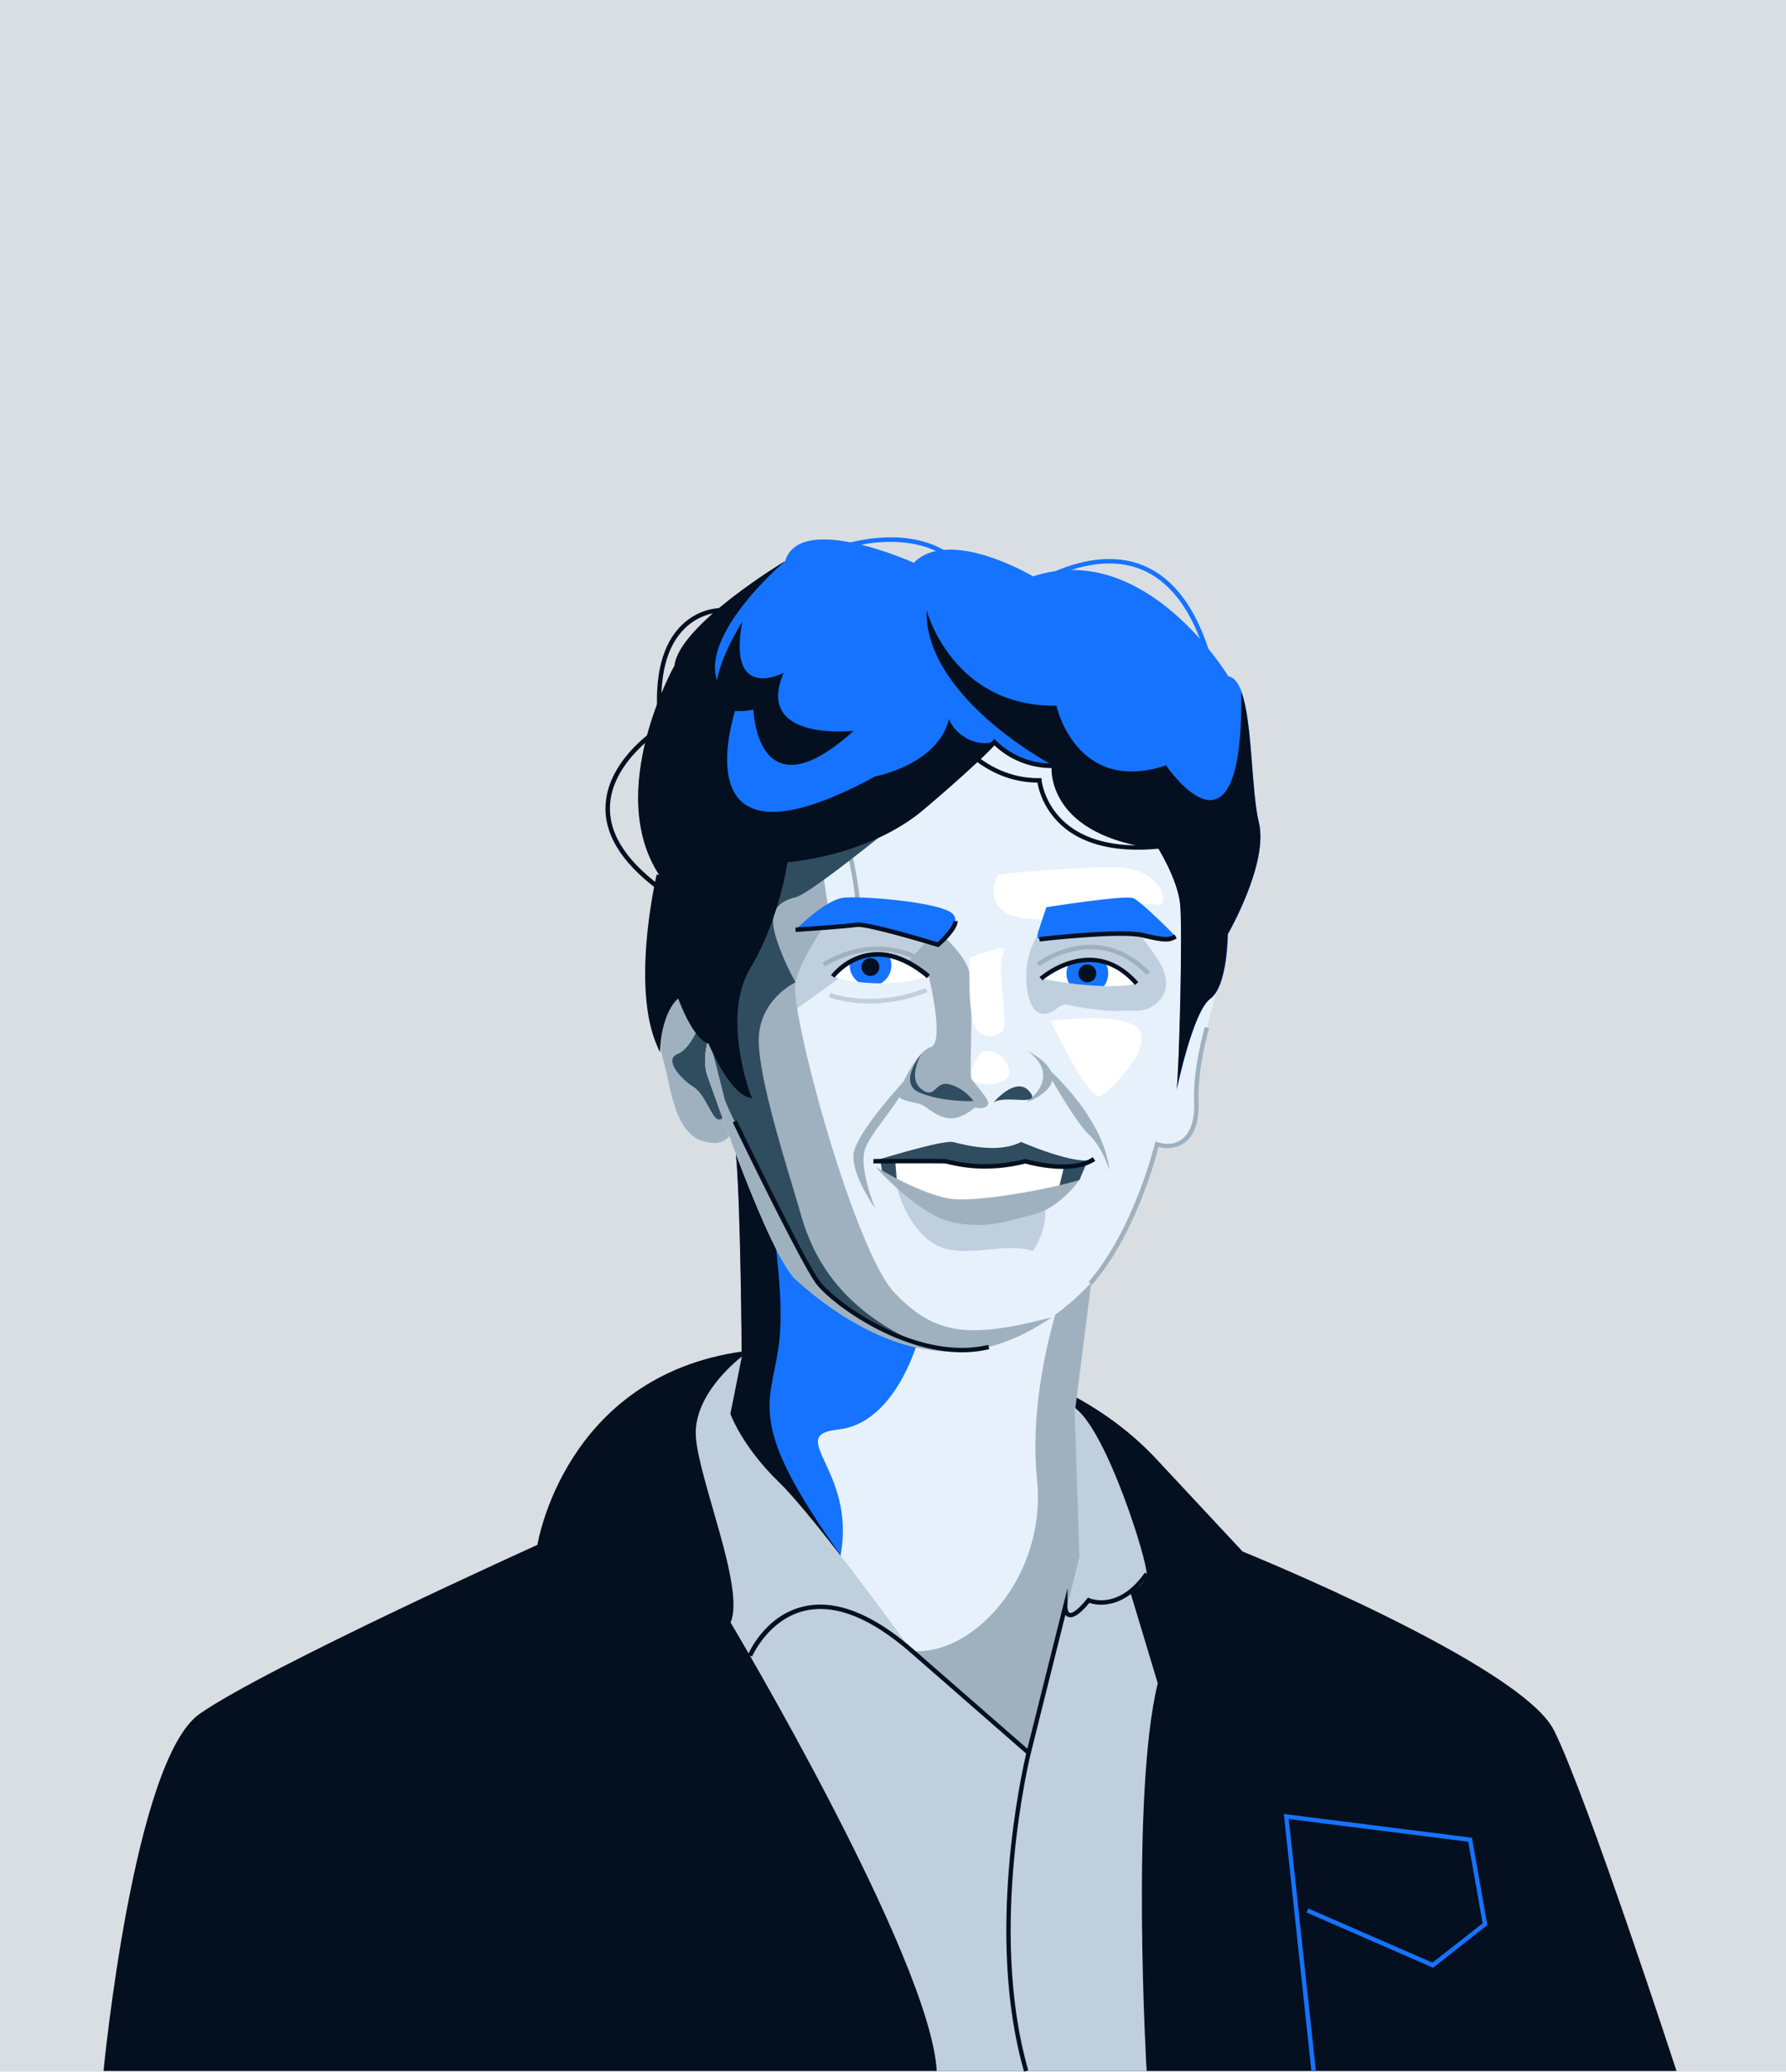<svg width="276" height="320" fill="none" xmlns="http://www.w3.org/2000/svg"><path d="M0 0h276v320H0V0z" fill="#D9DEE3"/><path d="M153.103 102.506c-.229-8.135-2.567-13.727-7.014-16.591-3.828-2.475-8.55-2.43-11.851-1.971-3.599.504-6.304 1.627-6.327 1.65l-.275-.642c.114-.046 2.819-1.168 6.487-1.695 3.416-.482 8.321-.528 12.333 2.062 4.63 3.002 7.106 8.777 7.335 17.164l-.688.023z" fill="#1573FF"/><path d="M113.904 171.941s-.183 4.789-3.644 4.606c-3.462-.183-5.571-2.498-6.9-9.212-1.33-6.714-4.401-13.039-2.499-17.279 1.903-4.239 11.508-1.145 11.508-1.145l1.535 23.03z" fill="#9FB1BF"/><path d="M108.495 157.274s-1.49 4.629-3.76 5.523c-2.269.894.642 3.965 2.338 5.019 1.697 1.054 2.407 3.506 3.416 4.743 1.009 1.238 2.201-1.1 2.201-1.1l-4.195-14.185z" fill="#304D60"/><path d="M177.425 175.768s2.292 2.498 4.791.779c2.499-1.718 2.705-4.422 2.705-8.822 0-4.4 4.218-18.791 4.218-18.791l-14.969-5.958 3.255 32.792z" fill="#E7F1FB"/><path d="M16 319.886s4.608-48.009 14.854-55.159c10.247-7.15 52.196-26.101 52.196-26.101s4.103-26.009 31.726-29.882c27.622-3.873 50.66 2.406 63.955 16.66l13.296 14.253s42.981 17.393 48.115 27.614c5.112 10.22 18.935 52.615 18.935 52.615H16z" fill="#040F1F"/><path d="M168.508 198.225l-2.43 19.181 2.43 35.29-11.003 27.889-46.305-56.786 3.462-14.254s-.138-23.351-.894-31.28c-.757-7.929 49.903-11.251 49.903-11.251l4.837 31.211z" fill="#E7F1FB"/><path d="M160.256 228.543c1.536 14.964-9.903 27.247-19.21 26.468-2.682-.229-2.842 1.146-1.696 3.185l5.433 6.646c3.851 3.987 8.137 7.677 8.137 7.677l7.084 2.016 4.011-10.174 4.218-17.187-2.04-29.791 2.43-19.18-.825-5.34-3.072 5.088c-.023 0-6.006 15.605-4.47 30.592z" fill="#9FB1BF"/><path d="M113.744 178.266c.757 7.928.894 31.28.894 31.28l-3.461 14.253 17.215 21.106c.527-1.009.94-2.086 1.192-3.208 3.576-14.323-8.711-19.96 0-20.9 8.711-.939 12.149-13.36 12.149-13.36l-16.848-35.29c-6.625 1.627-11.393 3.644-11.141 6.119z" fill="#1573FF"/><path d="M126.947 243.117l2.98-2.864c-14.487-20.281-10.98-23.053-9.627-32.059 1.352-9.006-1.926-25.185-1.926-25.185l-4.264-6.095c-.275.389-.412.87-.389 1.352.756 7.928.894 31.28.894 31.28l-3.462 14.253 15.794 19.318z" fill="#040F1F"/><path d="M114.638 209.546s-7.495 5.568-7.106 12.283c.39 6.714 7.68 23.603 5.364 28.782 0 0 30.901 51.836 31.863 69.298h32.437s-2.499-42.624 1.719-59.902l-4.218-14.002s2.292-1.146 2.499-2.864c.206-1.719-6.144-22.252-11.141-25.712l.756 23.03s-5.753 23.397-7.862 30.318l-18.041-15.743s-14.785-20.533-20.539-26.101c-5.753-5.569-7.496-10.542-7.496-10.542l1.765-8.845z" fill="#BFCFDD"/><path d="M109.389 160.804s-.963 3.07 0 5.568c.963 2.498 9.398 27.43 13.616 31.28 4.218 3.85 14.006 11.504 24.941 11.115 10.934-.39 20.539-9.213 23.794-14.781 3.255-5.569 9.1-21.976 10.246-26.376 1.147-4.4.573-26.766.184-33.091-.39-6.325-8.138-19.57-8.138-19.57l-17.857-4.789-16.321 2.291-14.786 8.64-10.544 13.245-5.135 26.468z" fill="#E7F1FB"/><path d="M138.639 183.513s1.398 5.889 5.639 8.57c4.241 2.681 11.003-.389 15.358 1.146 0 0 2.934-4.308 1.536-7.975-1.398-3.666-22.533-1.741-22.533-1.741z" fill="#BFCFDD"/><path d="M132.29 140.179c-.253-3.849-1.33-8.341-1.33-8.387l.665-.16c0 .046 1.1 4.583 1.352 8.502l-.687.045z" fill="#9FB1BF"/><path d="M144.782 143.64l-14.67-2.337-6.648 3.781-2.178 6.645.825 4.836 8.069-5.844h11.76l2.842-7.081zm15.886.229a12.847 12.847 0 00-2.04 8.066c.39 4.744 2.43 5.638 4.86 3.713 2.43-1.925 11.003 1.535 13.937.137 2.934-1.398 3.324-3.964 2.178-6.393s-5.364-7.288-5.364-7.288l-13.571 1.765z" fill="#BFCFDD"/><path d="M136.071 179.366l.321 2.016 9.124 5.34 18.384-1.994 2.934-2.498 1.1-2.612-10.063-1.329H142.65l-6.579 1.077z" fill="#304D60"/><path d="M109.389 160.804s-.963 3.071 0 5.569c.963 2.497 9.398 27.43 13.616 31.28 4.218 3.85 14.006 11.503 24.941 11.114 5.386-.183 10.43-2.429 14.579-5.294-12.746 3.323-17.949 2.796-24.23-3.712-6.281-6.508-16.367-43.746-15.359-48.032 1.009-4.285 5.296-9.854 5.296-9.854l-3.118-20.784-10.545 13.245-5.18 26.468z" fill="#9FB1BF"/><path d="M153.654 114.628s-27.118 23.053-30.717 23.97c-3.599.917-4.034 2.979-2.934 6.485a38.044 38.044 0 002.934 6.646s-5.318 2.497-5.662 8.341c-.344 5.844 4.356 20.12 6.533 27.682 2.178 7.563 6.877 14.644 17.949 19.731 0 0-15.725-5.683-18.063-14.025 0 0-11.279-21.907-11.714-23.695a5083.17 5083.17 0 00-3.507-13.932l9.559-28.806 35.622-12.397z" fill="#304D60"/><path d="M139.67 149.277l5.112-5.637s4.034 3.414 4.905 6.141c.871 2.727.115 15.514.367 16.545.252 1.032 2.98 3.415 2.636 4.263-.344.848-2.063.504-2.063.504s-2.04 1.879-4.08 1.627-3.508-2.04-4.7-2.292c-1.192-.252-3.163-.504-2.98-1.443.184-.94 2.728-6.577 4.952-7.242 2.223-.664-.252-10.747-.252-10.747l-3.897-1.719z" fill="#9FB1BF"/><path d="M115.647 169.053s-4.608-12.076 0-19.753 5.754-16.499 5.754-16.499 12.47-.78 21.112-8.067c8.642-7.287 11.141-10.174 11.141-10.174 2.429 2.429 5.776 3.735 9.215 3.643 0 0-1.147 10.358 15.931 12.466 0 0 3.232 5.042 3.622 9.075.39 4.033-.16 25.46-.55 28.53 0 0 2.499-12.076 5.181-14.001 2.682-1.925 2.704-9.969 2.704-9.969s6.327-10.931 4.791-17.278c-1.535-6.348-.733-21.976-4.722-22.549 0 0-12.722-21.198-30.19-15.446 0 0-12.859-7.677-18.43-2.108 0 0-17.582-7.929-19.874-.252 0 0-16.298 9.785-17.055 16.11 0 0-10.843 19.249-2.407 32.288 0 0-3.92 16.637-.092 25.941 0 0 .436-5.454 3.233-7.425 0 0 2.384 6.829 4.768 7.242-.023.046 2.98 7.287 5.868 8.226z" fill="#1573FF"/><path d="M194.526 127.049c-1.192-4.927-.963-15.469-2.705-20.189.344 29.126-11.622 11.366-11.622 11.366-13.96 4.606-16.94-9.212-16.94-9.212-16.115.183-20.058-14.712-20.058-14.712-.344 12.81 17.766 23.03 19.531 23.924h.114v.046l-.023.435c.023 2.085 1.124 10.129 15.932 11.962 0 0 3.232 5.042 3.622 9.075.389 4.033-.161 25.459-.55 28.53 0 0 2.498-12.077 5.18-14.001 2.682-1.925 2.705-9.969 2.705-9.969s6.35-10.931 4.814-17.255z" fill="#040F1F"/><path d="M121.286 86.693s-16.298 9.785-17.055 16.111c0 0-10.842 19.249-2.407 32.288 0 0-3.92 16.637-.091 25.941 0 0 .435-5.454 3.232-7.425 0 0 2.384 6.829 4.768 7.241 0 0 2.98 7.242 5.891 8.181 0 0-4.608-12.076 0-19.753s5.754-16.499 5.754-16.499 12.47-.78 21.112-8.067c7.84-6.622 10.613-9.602 11.072-10.083-3.37.848-6.258-1.65-6.9-3.575-1.719 7.081-11.393 8.869-11.393 8.869-31.45 17.072-21.364-11.137-21.364-11.137-10.774-6.692 7.381-22.092 7.381-22.092z" fill="#040F1F"/><path d="M144.943 145.908s-10.499-3.208-12.539-3.071c-2.04.138-5.364.779-9.467.779 0 0 4.607-4.652 7.427-4.95 2.819-.298 13.57.596 16.367 2.132 2.796 1.535-1.788 5.11-1.788 5.11z" fill="#1573FF"/><path d="M143.476 150.835s-7.496 2.429-14.786 0c0 0 5.754-7.425 14.786 0zm17.399.321s9.788 2.04 14.785.756c-.023 0-5.249-7.401-14.785-.756z" fill="#fff"/><path d="M137.745 149.094c0-.482-.115-.963-.321-1.398a8.687 8.687 0 00-6.097.962c-.023.138-.023.275-.023.413 0 1.031.504 1.993 1.329 2.612 1.146.138 2.315.206 3.485.206 1.008-.55 1.627-1.627 1.627-2.795zm27.393-.138a3.181 3.181 0 00.045 2.911c1.788.252 3.599.389 5.41.458a3.254 3.254 0 00.207-3.644c-1.536-.412-3.439-.458-5.662.275z" fill="#1573FF"/><path d="M134.512 150.744a1.375 1.375 0 100-2.75 1.375 1.375 0 000 2.75zm33.515.985a1.375 1.375 0 100-2.75 1.375 1.375 0 000 2.75z" fill="#040F1F"/><path d="M134.375 155.006c-3.714 0-6.121-.916-6.281-.985l.252-.642c.069.023 6.51 2.475 14.717-.756l.252.642c-3.37 1.329-6.442 1.741-8.94 1.741zm38.374 1.146c-1.811 0-3.897-.206-6.235-.642-3.14-.596-5.616-1.375-5.639-1.375l.206-.664c.092.023 9.697 3.07 15.428 1.581l.183.664c-1.123.275-2.453.436-3.943.436z" fill="#BFCFDD"/><path d="M177.196 150.606c-3.233-3.346-6.992-4.583-11.187-3.712-3.163.664-5.387 2.36-5.41 2.383l-.412-.55c.091-.069 2.361-1.788 5.662-2.498 3.071-.665 7.61-.504 11.851 3.896l-.504.481zm-32.07 0c-.023-.023-1.88-1.856-4.974-2.933-4.126-1.421-8.413-.894-12.7 1.604l-.344-.596c5.571-3.254 10.316-2.704 13.296-1.65 3.232 1.123 5.135 3.002 5.203 3.071l-.481.504z" fill="#9FB1BF"/><path d="M143.246 151.087c-2.957-2.474-5.822-3.574-8.55-3.277-3.599.413-5.708 3.186-5.731 3.209l-.55-.413c.092-.114 2.292-3.025 6.189-3.483 2.934-.344 5.983.802 9.101 3.414l-.459.55zm32.139 1.054c-2.728-3.116-5.96-4.17-9.582-3.185-2.728.756-4.699 2.452-4.699 2.475l-.458-.504c.16-.138 3.736-3.254 8.252-2.979 2.59.16 4.951 1.421 7.014 3.758l-.527.435z" fill="#040F1F"/><path d="M138.295 178.724l.321 3.964 12.791 5.042 9.788-3.002 2.407-1.077.986-4.102-7.404-1.26H142.65l-4.355.435z" fill="#fff"/><path d="M169.058 179.045c-2.568 1.146-11.255-2.658-11.255-2.658-3.645 1.879-8.826.412-10.499.022-1.674-.389-12.356 2.957-12.356 2.957s10.178-.046 11.003 0c.826.045 5.502 1.741 12.471 0 .022.023 7.06 2.108 10.636-.321z" fill="#304D60"/><path d="M164.221 180.557c-2.705 0-5.25-.687-5.777-.825-5.822 1.444-9.994.528-11.783.115-.32-.069-.595-.137-.71-.137-.802-.046-10.889 0-10.98 0v-.688c.412 0 10.201-.046 11.026 0 .16 0 .435.069.802.16 1.765.39 5.868 1.284 11.553-.137l.092-.023.092.023c.068.023 6.922 2.017 10.338-.298l.39.573c-1.399.94-3.255 1.237-5.043 1.237z" fill="#040F1F"/><path d="M135.292 180.213s7.542 4.652 12.218 5.019 16.367-1.925 19.324-3.002c0 0-3.003 4.354-7.106 5.362-4.103 1.009-7.106 2.292-12.47 1.215-5.364-1.077-11.966-8.594-11.966-8.594z" fill="#9FB1BF"/><path d="M142.398 162.797s-2.247 3.712 0 5.431c2.246 1.719 1.994-1.398 4.424-.71a6.848 6.848 0 013.622 2.566s-4.699.183-8.275-1.283c-3.576-1.467.229-6.004.229-6.004zm11.141 7.494s3.484-4.171 5.547-1.696c2.064 2.475-3.667.436-5.547 1.696z" fill="#304D60"/><path d="M148.678 208.881c-10.109 0-20.287-7.608-22.533-10.564-2.384-3.14-12.493-24.062-12.906-24.956l.619-.298c.115.207 10.499 21.748 12.837 24.841 2.476 3.277 15.015 12.444 26.018 9.831l.16.665a18.538 18.538 0 01-4.195.481zM114.707 96.044s-10.132 15.903 1.719 13.566c0 0 .527 16.774 15.496 3.277 0 0-15.404 1.741-10.82-8.96-.023.022-8.733 4.629-6.395-7.883z" fill="#040F1F"/><path d="M186.547 102.002c-2.246-7.838-5.937-12.65-10.934-14.323-4.332-1.444-8.917-.206-11.989 1.077-3.346 1.398-5.685 3.162-5.707 3.162l-.413-.55c.092-.068 2.43-1.833 5.868-3.253 3.187-1.33 7.932-2.59 12.47-1.078 5.227 1.742 9.078 6.715 11.393 14.781l-.688.184zm16.116 217.929l-4.264-39.736 29.067 3.667 2.384 13.497-8.367 6.577-.206-.069-19.37-8.456.275-.618 19.186 8.364 7.748-6.073-2.223-12.603-27.737-3.507 4.195 38.889-.688.068z" fill="#1573FF"/><path d="M162.342 157.687s11.645-1.536 13.685 1.398c2.04 2.933-4.218 9.074-5.891 10.243-1.674 1.169-7.794-11.641-7.794-11.641zm-8.161-22.595s-3.072 5.867 4.217 6.783c7.29.917 18.041-2.933 20.333-2.177 2.293.756 1.146-5.752-6.533-5.752s-18.017 1.146-18.017 1.146z" fill="#fff"/><path d="M160.415 143.984l1.284-3.85s12.149-1.925 13.433-1.398c1.284.527 6.533 5.889 6.533 5.889s-1.536.779-4.103 0c-2.567-.779-15.106-.206-16.367.344-1.261.55-.78-.985-.78-.985z" fill="#1573FF"/><path d="M149.848 147.948s-.39 9.212 1.031 11c1.421 1.787 3.576 1.146 4.218 0 .642-1.146-1.146-10.221 0-11.893 1.146-1.673-5.249.893-5.249.893zm1.651 14.712s-2.292 3.46-1.032 4.354c1.261.894 5.364.504 5.502-1.283.138-1.788-2.544-4.354-4.47-3.071z" fill="#fff"/><path d="M161.126 164.333s9.284 7.608 10.338 16.453c0 0-1.146-3.689-3.232-5.568-2.086-1.88-7.106-10.885-7.106-10.885z" fill="#9FB1BF"/><path d="M158.582 162.201s5.914 3.483 0 8.112c0-.023 9.146-3.231 0-8.112zm-18.911 4.813s-7.45 8.043-7.771 11.274c-.321 3.231 3.369 8.41 3.369 8.41s-2.521-6.072-1.627-9.074c.894-3.002 7.266-9.281 6.029-10.61z" fill="#9FB1BF"/><path d="M116.22 169.672l-.688-.229c-2.797-.917-5.548-7.104-6.029-8.227-2.155-.642-4.103-5.385-4.699-6.989-2.338 2.039-2.728 6.829-2.728 6.875l-.115 1.443-.55-1.329c-1.605-3.896-2.086-9.51-1.421-16.614.504-5.293 1.49-9.487 1.49-9.533l.665.161c-.046.16-3.507 15.17-.573 24.451.321-1.811 1.169-4.858 3.186-6.279l.367-.252.16.435c.642 1.856 2.728 6.692 4.516 7.012l.183.023.069.184c.023.068 2.476 5.958 4.975 7.631a36.802 36.802 0 01-1.468-6.279c-.527-3.69-.664-8.938 1.766-12.994 4.515-7.516 5.707-16.27 5.707-16.362l.046-.275.275-.022c.115 0 12.47-.848 20.906-7.975 3.828-3.231 6.465-5.615 8.207-7.242-1.353-1.077-2.086-1.97-2.086-1.993l.55-.436c.023.023.733.894 2.063 1.948 1.719-1.65 2.384-2.406 2.407-2.406l.252-.275.252.252a12.307 12.307 0 008.963 3.552h.39l-.046.39c0 .023-.252 2.543 1.536 5.27 2.361 3.621 7.244 5.981 14.098 6.829l3.14.39-3.163.298c-4.952.458-11.691.045-15.772-4.629-2.017-2.315-2.59-4.744-2.727-5.592-4.081-.023-7.244-1.673-9.284-3.162-1.742 1.627-4.379 4.033-8.321 7.356-7.909 6.668-19.118 7.952-21.021 8.112-.252 1.558-1.627 9.464-5.754 16.362-4.47 7.448-.022 19.341.023 19.455l.253.665zm44.723-49.475l.022.321c0 .022.298 2.91 2.637 5.545 2.567 2.91 6.647 4.446 11.92 4.515-4.287-.917-8.917-2.819-11.393-6.646-1.49-2.314-1.651-4.446-1.628-5.294-3.278 0-6.441-1.26-8.825-3.506a56.259 56.259 0 01-2.109 2.109c1.994 1.443 5.089 3.002 9.078 2.956h.298z" fill="#040F1F"/><path d="M102.809 138.255c-6.235-4.308-9.352-8.892-9.238-13.612.16-6.806 6.946-11.55 8.184-12.375-.756-6.92.298-12.054 3.118-15.216 2.75-3.07 6.143-3.117 6.28-3.117v.688c-.022 0-3.255.046-5.776 2.91-2.728 3.048-3.691 8.067-2.911 14.873l.023.206-.184.115c-.069.045-7.885 4.949-8.046 11.916-.115 4.468 2.888 8.845 8.94 13.016l-.39.596zM158.261 320c-6.075-21.037-.275-46.565.321-49.131l-17.88-15.606c-6.144-5.362-11.622-7.539-16.321-6.462-5.639 1.306-8.138 7.012-8.161 7.081l-.642-.275c.115-.253 2.636-6.096 8.642-7.471 4.906-1.123 10.591 1.1 16.917 6.6l18.201 15.88-.045.207c-.069.275-6.694 27.109-.39 48.971l-.642.206z" fill="#040F1F"/><path d="M159.293 270.823l-.665-.161 6.35-25.368-.023 2.911c0 .252.091.802.344.916.16.069.848.092 2.682-2.154l.16-.206.229.115c.184.068 4.47 1.856 8.551-3.965l.573.39c-2.293 3.277-4.7 4.239-6.327 4.491-1.33.206-2.361-.046-2.82-.206-1.467 1.764-2.521 2.452-3.301 2.154-.183-.069-.321-.16-.412-.298l-5.341 21.381zm-14.282-124.525l-.183-.046c-3.003-.917-11.049-3.254-12.379-3.071-1.696.252-9.169.757-9.49.779l-.046-.687c.069 0 7.771-.504 9.444-.756 1.651-.252 10.774 2.498 12.516 3.025 1.009-.917 2.453-2.498 2.43-3.254l.688-.023c.046 1.398-2.522 3.666-2.82 3.918l-.16.115zm15.656-.871l-.068-.687c.504-.069 12.63-1.444 16.092-.619 3.484.825 3.965.711 4.814.229l.343.596c-1.1.642-1.765.711-5.318-.137-3.347-.825-15.748.595-15.863.618z" fill="#040F1F"/><path d="M168.76 198.455l-.528-.459c7.061-8.158 10.178-21.197 10.224-21.311l.092-.367.344.115c1.49.458 2.796.275 3.782-.482 1.307-1.008 1.971-3.002 1.857-5.637-.207-5.408 1.65-11.618 1.65-11.687l.665.206c-.023.069-1.834 6.165-1.628 11.458.138 3.667-1.077 5.385-2.131 6.187-1.078.825-2.522 1.077-4.058.688-.527 2.154-3.736 13.749-10.269 21.289z" fill="#9FB1BF"/></svg>